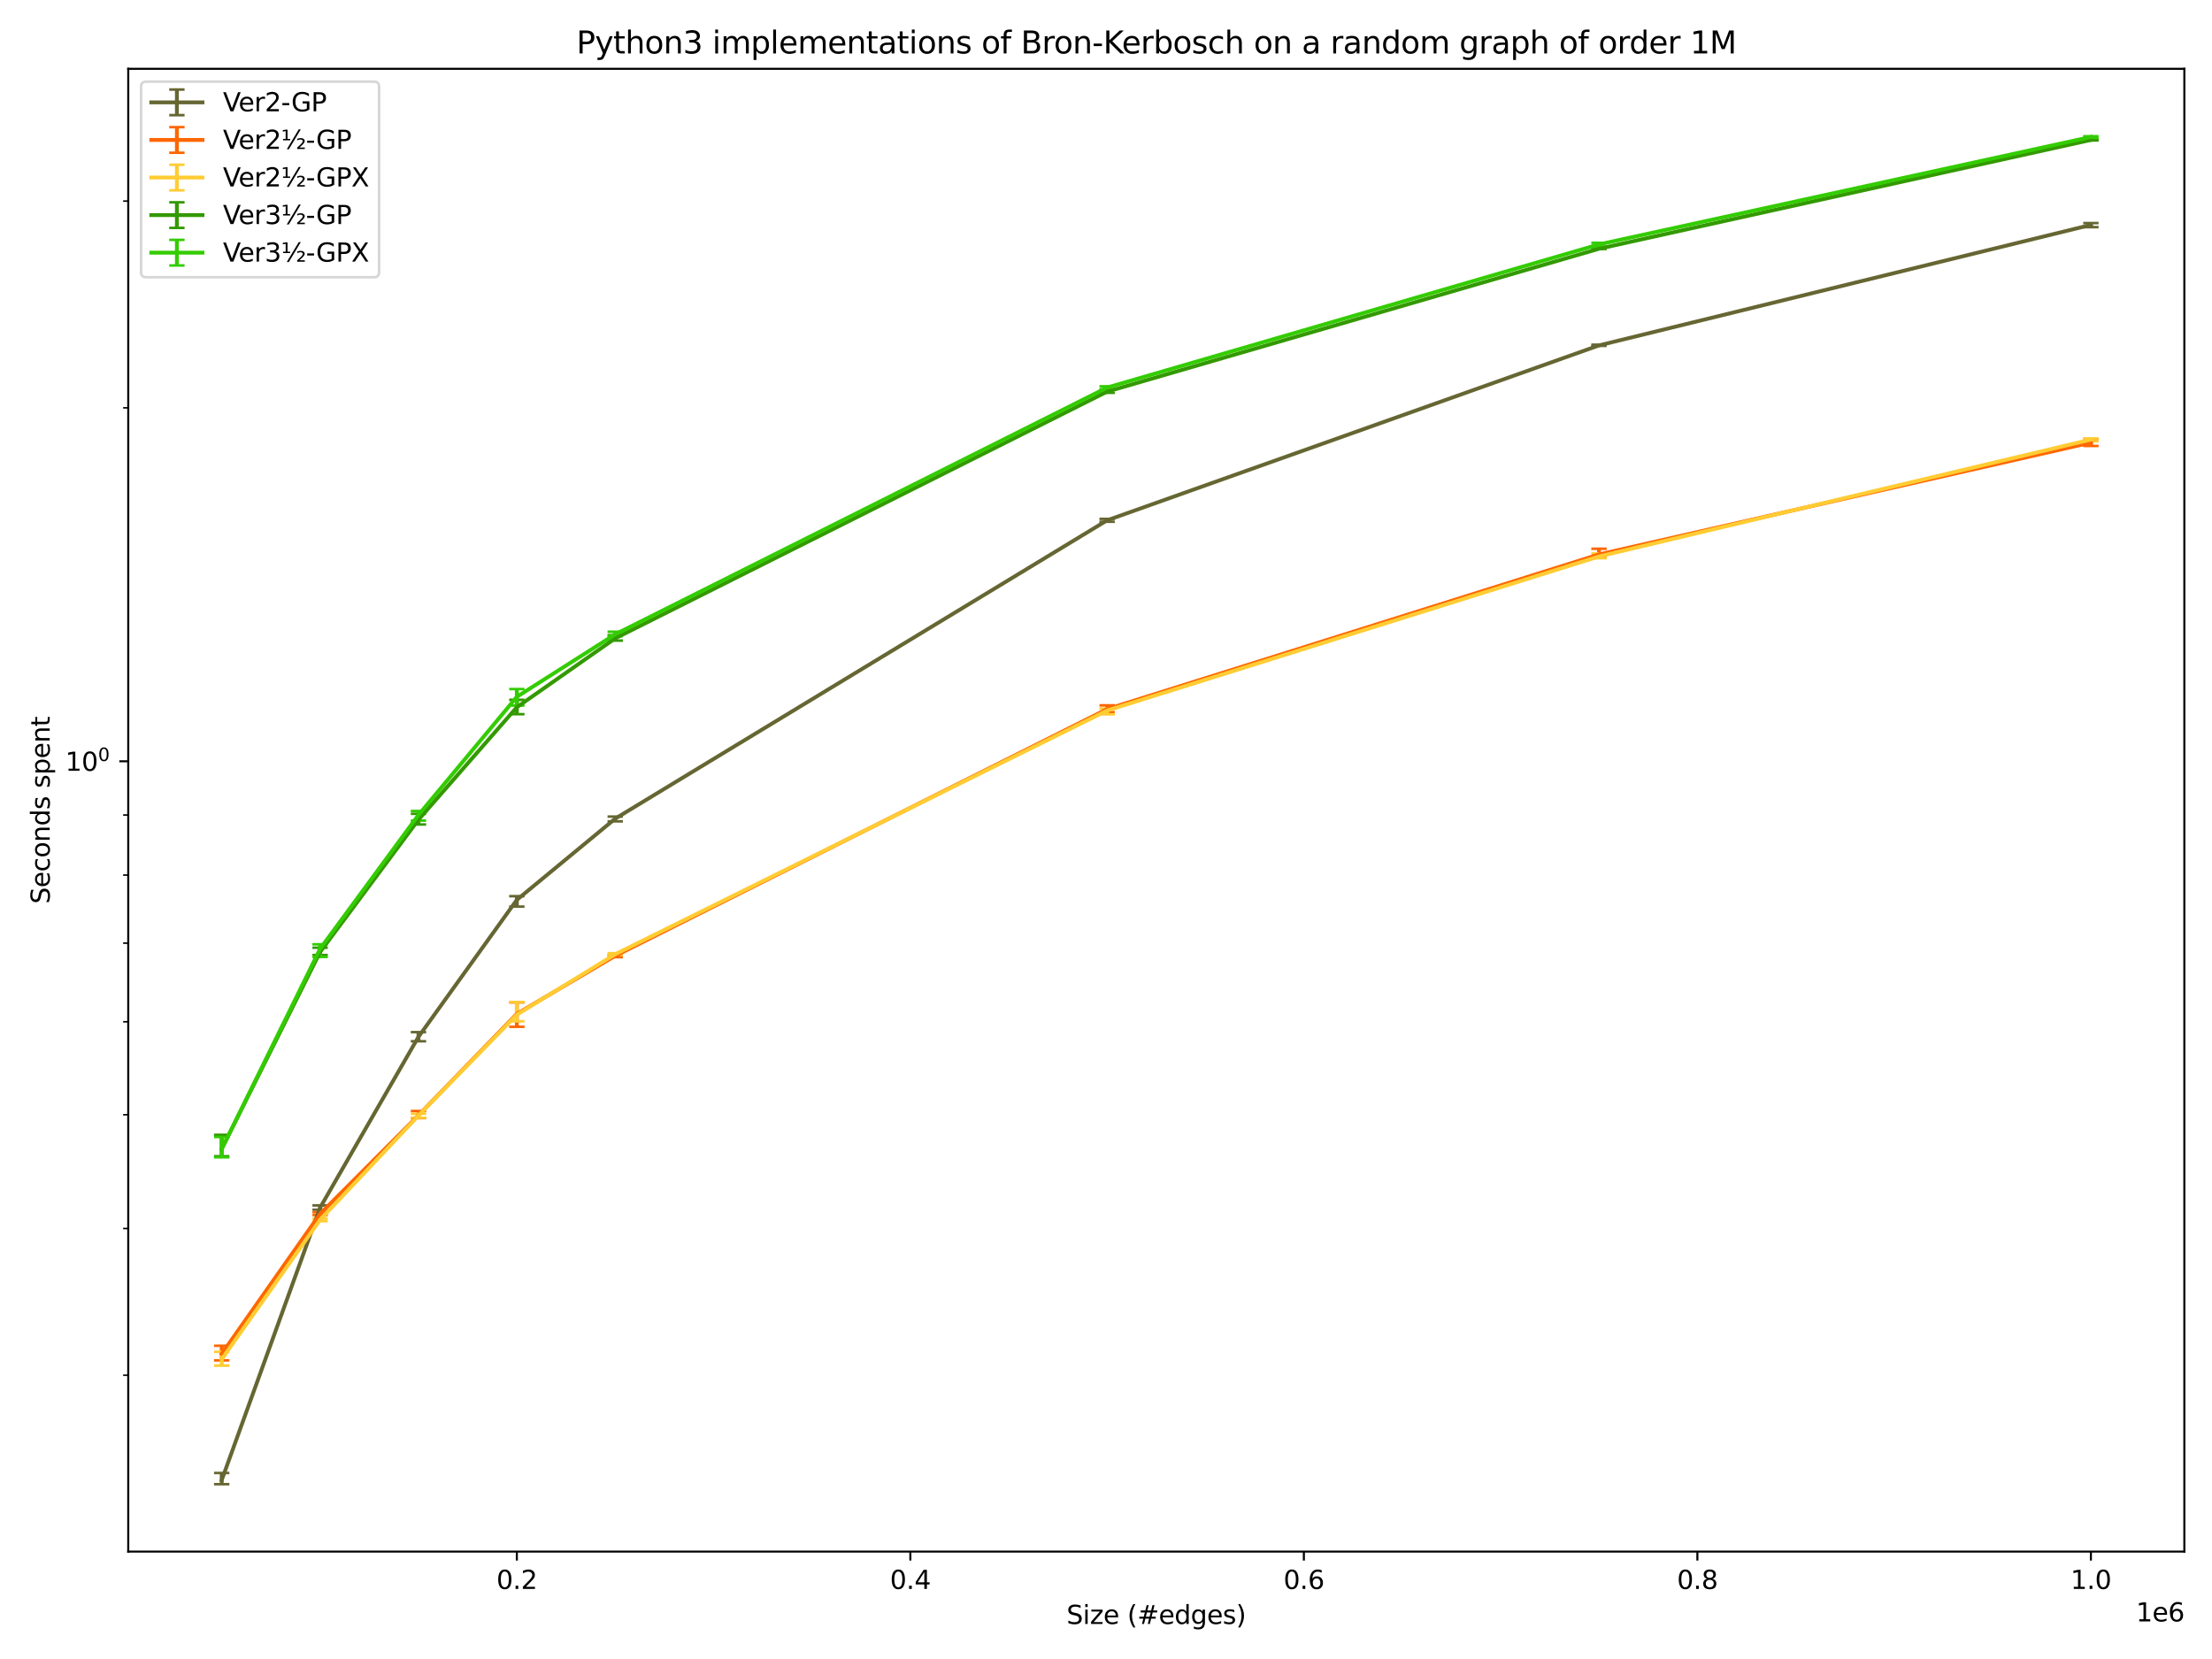 <?xml version="1.0" encoding="utf-8" standalone="no"?>
<!DOCTYPE svg PUBLIC "-//W3C//DTD SVG 1.1//EN"
  "http://www.w3.org/Graphics/SVG/1.1/DTD/svg11.dtd">
<svg xmlns:xlink="http://www.w3.org/1999/xlink" width="864pt" height="648pt" viewBox="0 0 864 648" xmlns="http://www.w3.org/2000/svg" version="1.1">
 <defs>
  <style type="text/css">*{stroke-linejoin: round; stroke-linecap: butt}</style>
 </defs>
 <g id="figure_1">
  <g id="patch_1">
   <path d="M 0 648 
L 864 648 
L 864 0 
L 0 0 
z
" style="fill: #ffffff"/>
  </g>
  <g id="axes_1">
   <g id="patch_2">
    <path d="M 50.093 606.04 
L 853.2 606.04 
L 853.2 26.88 
L 50.093 26.88 
z
" style="fill: #ffffff"/>
   </g>
   <g id="matplotlib.axis_1">
    <g id="xtick_1">
     <g id="line2d_1">
      <defs>
       <path id="mc74f61fcfc" d="M 0 0 
L 0 3.5 
" style="stroke: #000000; stroke-width: 0.8"/>
      </defs>
      <g>
       <use xlink:href="#mc74f61fcfc" x="201.876" y="606.04" style="stroke: #000000; stroke-width: 0.8"/>
      </g>
     </g>
     <g id="text_1">
      <!-- 0.2 -->
      <g transform="translate(193.925 620.638)scale(0.1 -0.1)">
       <defs>
        <path id="DejaVuSans-30" d="M 2034 4250 
Q 1547 4250 1301 3770 
Q 1056 3291 1056 2328 
Q 1056 1369 1301 889 
Q 1547 409 2034 409 
Q 2525 409 2770 889 
Q 3016 1369 3016 2328 
Q 3016 3291 2770 3770 
Q 2525 4250 2034 4250 
z
M 2034 4750 
Q 2819 4750 3233 4129 
Q 3647 3509 3647 2328 
Q 3647 1150 3233 529 
Q 2819 -91 2034 -91 
Q 1250 -91 836 529 
Q 422 1150 422 2328 
Q 422 3509 836 4129 
Q 1250 4750 2034 4750 
z
" transform="scale(0.016)"/>
        <path id="DejaVuSans-2e" d="M 684 794 
L 1344 794 
L 1344 0 
L 684 0 
L 684 794 
z
" transform="scale(0.016)"/>
        <path id="DejaVuSans-32" d="M 1228 531 
L 3431 531 
L 3431 0 
L 469 0 
L 469 531 
Q 828 903 1448 1529 
Q 2069 2156 2228 2338 
Q 2531 2678 2651 2914 
Q 2772 3150 2772 3378 
Q 2772 3750 2511 3984 
Q 2250 4219 1831 4219 
Q 1534 4219 1204 4116 
Q 875 4013 500 3803 
L 500 4441 
Q 881 4594 1212 4672 
Q 1544 4750 1819 4750 
Q 2544 4750 2975 4387 
Q 3406 4025 3406 3419 
Q 3406 3131 3298 2873 
Q 3191 2616 2906 2266 
Q 2828 2175 2409 1742 
Q 1991 1309 1228 531 
z
" transform="scale(0.016)"/>
       </defs>
       <use xlink:href="#DejaVuSans-30"/>
       <use xlink:href="#DejaVuSans-2e" x="63.623"/>
       <use xlink:href="#DejaVuSans-32" x="95.41"/>
      </g>
     </g>
    </g>
    <g id="xtick_2">
     <g id="line2d_2">
      <g>
       <use xlink:href="#mc74f61fcfc" x="355.581" y="606.04" style="stroke: #000000; stroke-width: 0.8"/>
      </g>
     </g>
     <g id="text_2">
      <!-- 0.4 -->
      <g transform="translate(347.629 620.638)scale(0.1 -0.1)">
       <defs>
        <path id="DejaVuSans-34" d="M 2419 4116 
L 825 1625 
L 2419 1625 
L 2419 4116 
z
M 2253 4666 
L 3047 4666 
L 3047 1625 
L 3713 1625 
L 3713 1100 
L 3047 1100 
L 3047 0 
L 2419 0 
L 2419 1100 
L 313 1100 
L 313 1709 
L 2253 4666 
z
" transform="scale(0.016)"/>
       </defs>
       <use xlink:href="#DejaVuSans-30"/>
       <use xlink:href="#DejaVuSans-2e" x="63.623"/>
       <use xlink:href="#DejaVuSans-34" x="95.41"/>
      </g>
     </g>
    </g>
    <g id="xtick_3">
     <g id="line2d_3">
      <g>
       <use xlink:href="#mc74f61fcfc" x="509.286" y="606.04" style="stroke: #000000; stroke-width: 0.8"/>
      </g>
     </g>
     <g id="text_3">
      <!-- 0.6 -->
      <g transform="translate(501.334 620.638)scale(0.1 -0.1)">
       <defs>
        <path id="DejaVuSans-36" d="M 2113 2584 
Q 1688 2584 1439 2293 
Q 1191 2003 1191 1497 
Q 1191 994 1439 701 
Q 1688 409 2113 409 
Q 2538 409 2786 701 
Q 3034 994 3034 1497 
Q 3034 2003 2786 2293 
Q 2538 2584 2113 2584 
z
M 3366 4563 
L 3366 3988 
Q 3128 4100 2886 4159 
Q 2644 4219 2406 4219 
Q 1781 4219 1451 3797 
Q 1122 3375 1075 2522 
Q 1259 2794 1537 2939 
Q 1816 3084 2150 3084 
Q 2853 3084 3261 2657 
Q 3669 2231 3669 1497 
Q 3669 778 3244 343 
Q 2819 -91 2113 -91 
Q 1303 -91 875 529 
Q 447 1150 447 2328 
Q 447 3434 972 4092 
Q 1497 4750 2381 4750 
Q 2619 4750 2861 4703 
Q 3103 4656 3366 4563 
z
" transform="scale(0.016)"/>
       </defs>
       <use xlink:href="#DejaVuSans-30"/>
       <use xlink:href="#DejaVuSans-2e" x="63.623"/>
       <use xlink:href="#DejaVuSans-36" x="95.41"/>
      </g>
     </g>
    </g>
    <g id="xtick_4">
     <g id="line2d_4">
      <g>
       <use xlink:href="#mc74f61fcfc" x="662.99" y="606.04" style="stroke: #000000; stroke-width: 0.8"/>
      </g>
     </g>
     <g id="text_4">
      <!-- 0.8 -->
      <g transform="translate(655.039 620.638)scale(0.1 -0.1)">
       <defs>
        <path id="DejaVuSans-38" d="M 2034 2216 
Q 1584 2216 1326 1975 
Q 1069 1734 1069 1313 
Q 1069 891 1326 650 
Q 1584 409 2034 409 
Q 2484 409 2743 651 
Q 3003 894 3003 1313 
Q 3003 1734 2745 1975 
Q 2488 2216 2034 2216 
z
M 1403 2484 
Q 997 2584 770 2862 
Q 544 3141 544 3541 
Q 544 4100 942 4425 
Q 1341 4750 2034 4750 
Q 2731 4750 3128 4425 
Q 3525 4100 3525 3541 
Q 3525 3141 3298 2862 
Q 3072 2584 2669 2484 
Q 3125 2378 3379 2068 
Q 3634 1759 3634 1313 
Q 3634 634 3220 271 
Q 2806 -91 2034 -91 
Q 1263 -91 848 271 
Q 434 634 434 1313 
Q 434 1759 690 2068 
Q 947 2378 1403 2484 
z
M 1172 3481 
Q 1172 3119 1398 2916 
Q 1625 2713 2034 2713 
Q 2441 2713 2670 2916 
Q 2900 3119 2900 3481 
Q 2900 3844 2670 4047 
Q 2441 4250 2034 4250 
Q 1625 4250 1398 4047 
Q 1172 3844 1172 3481 
z
" transform="scale(0.016)"/>
       </defs>
       <use xlink:href="#DejaVuSans-30"/>
       <use xlink:href="#DejaVuSans-2e" x="63.623"/>
       <use xlink:href="#DejaVuSans-38" x="95.41"/>
      </g>
     </g>
    </g>
    <g id="xtick_5">
     <g id="line2d_5">
      <g>
       <use xlink:href="#mc74f61fcfc" x="816.695" y="606.04" style="stroke: #000000; stroke-width: 0.8"/>
      </g>
     </g>
     <g id="text_5">
      <!-- 1.0 -->
      <g transform="translate(808.744 620.638)scale(0.1 -0.1)">
       <defs>
        <path id="DejaVuSans-31" d="M 794 531 
L 1825 531 
L 1825 4091 
L 703 3866 
L 703 4441 
L 1819 4666 
L 2450 4666 
L 2450 531 
L 3481 531 
L 3481 0 
L 794 0 
L 794 531 
z
" transform="scale(0.016)"/>
       </defs>
       <use xlink:href="#DejaVuSans-31"/>
       <use xlink:href="#DejaVuSans-2e" x="63.623"/>
       <use xlink:href="#DejaVuSans-30" x="95.41"/>
      </g>
     </g>
    </g>
    <g id="text_6">
     <!-- Size (#edges) -->
     <g transform="translate(416.596 634.317)scale(0.1 -0.1)">
      <defs>
       <path id="DejaVuSans-53" d="M 3425 4513 
L 3425 3897 
Q 3066 4069 2747 4153 
Q 2428 4238 2131 4238 
Q 1616 4238 1336 4038 
Q 1056 3838 1056 3469 
Q 1056 3159 1242 3001 
Q 1428 2844 1947 2747 
L 2328 2669 
Q 3034 2534 3370 2195 
Q 3706 1856 3706 1288 
Q 3706 609 3251 259 
Q 2797 -91 1919 -91 
Q 1588 -91 1214 -16 
Q 841 59 441 206 
L 441 856 
Q 825 641 1194 531 
Q 1563 422 1919 422 
Q 2459 422 2753 634 
Q 3047 847 3047 1241 
Q 3047 1584 2836 1778 
Q 2625 1972 2144 2069 
L 1759 2144 
Q 1053 2284 737 2584 
Q 422 2884 422 3419 
Q 422 4038 858 4394 
Q 1294 4750 2059 4750 
Q 2388 4750 2728 4690 
Q 3069 4631 3425 4513 
z
" transform="scale(0.016)"/>
       <path id="DejaVuSans-69" d="M 603 3500 
L 1178 3500 
L 1178 0 
L 603 0 
L 603 3500 
z
M 603 4863 
L 1178 4863 
L 1178 4134 
L 603 4134 
L 603 4863 
z
" transform="scale(0.016)"/>
       <path id="DejaVuSans-7a" d="M 353 3500 
L 3084 3500 
L 3084 2975 
L 922 459 
L 3084 459 
L 3084 0 
L 275 0 
L 275 525 
L 2438 3041 
L 353 3041 
L 353 3500 
z
" transform="scale(0.016)"/>
       <path id="DejaVuSans-65" d="M 3597 1894 
L 3597 1613 
L 953 1613 
Q 991 1019 1311 708 
Q 1631 397 2203 397 
Q 2534 397 2845 478 
Q 3156 559 3463 722 
L 3463 178 
Q 3153 47 2828 -22 
Q 2503 -91 2169 -91 
Q 1331 -91 842 396 
Q 353 884 353 1716 
Q 353 2575 817 3079 
Q 1281 3584 2069 3584 
Q 2775 3584 3186 3129 
Q 3597 2675 3597 1894 
z
M 3022 2063 
Q 3016 2534 2758 2815 
Q 2500 3097 2075 3097 
Q 1594 3097 1305 2825 
Q 1016 2553 972 2059 
L 3022 2063 
z
" transform="scale(0.016)"/>
       <path id="DejaVuSans-20" transform="scale(0.016)"/>
       <path id="DejaVuSans-28" d="M 1984 4856 
Q 1566 4138 1362 3434 
Q 1159 2731 1159 2009 
Q 1159 1288 1364 580 
Q 1569 -128 1984 -844 
L 1484 -844 
Q 1016 -109 783 600 
Q 550 1309 550 2009 
Q 550 2706 781 3412 
Q 1013 4119 1484 4856 
L 1984 4856 
z
" transform="scale(0.016)"/>
       <path id="DejaVuSans-23" d="M 3272 2816 
L 2363 2816 
L 2100 1772 
L 3016 1772 
L 3272 2816 
z
M 2803 4594 
L 2478 3297 
L 3391 3297 
L 3719 4594 
L 4219 4594 
L 3897 3297 
L 4872 3297 
L 4872 2816 
L 3775 2816 
L 3519 1772 
L 4513 1772 
L 4513 1294 
L 3397 1294 
L 3072 0 
L 2572 0 
L 2894 1294 
L 1978 1294 
L 1656 0 
L 1153 0 
L 1478 1294 
L 494 1294 
L 494 1772 
L 1594 1772 
L 1856 2816 
L 850 2816 
L 850 3297 
L 1978 3297 
L 2297 4594 
L 2803 4594 
z
" transform="scale(0.016)"/>
       <path id="DejaVuSans-64" d="M 2906 2969 
L 2906 4863 
L 3481 4863 
L 3481 0 
L 2906 0 
L 2906 525 
Q 2725 213 2448 61 
Q 2172 -91 1784 -91 
Q 1150 -91 751 415 
Q 353 922 353 1747 
Q 353 2572 751 3078 
Q 1150 3584 1784 3584 
Q 2172 3584 2448 3432 
Q 2725 3281 2906 2969 
z
M 947 1747 
Q 947 1113 1208 752 
Q 1469 391 1925 391 
Q 2381 391 2643 752 
Q 2906 1113 2906 1747 
Q 2906 2381 2643 2742 
Q 2381 3103 1925 3103 
Q 1469 3103 1208 2742 
Q 947 2381 947 1747 
z
" transform="scale(0.016)"/>
       <path id="DejaVuSans-67" d="M 2906 1791 
Q 2906 2416 2648 2759 
Q 2391 3103 1925 3103 
Q 1463 3103 1205 2759 
Q 947 2416 947 1791 
Q 947 1169 1205 825 
Q 1463 481 1925 481 
Q 2391 481 2648 825 
Q 2906 1169 2906 1791 
z
M 3481 434 
Q 3481 -459 3084 -895 
Q 2688 -1331 1869 -1331 
Q 1566 -1331 1297 -1286 
Q 1028 -1241 775 -1147 
L 775 -588 
Q 1028 -725 1275 -790 
Q 1522 -856 1778 -856 
Q 2344 -856 2625 -561 
Q 2906 -266 2906 331 
L 2906 616 
Q 2728 306 2450 153 
Q 2172 0 1784 0 
Q 1141 0 747 490 
Q 353 981 353 1791 
Q 353 2603 747 3093 
Q 1141 3584 1784 3584 
Q 2172 3584 2450 3431 
Q 2728 3278 2906 2969 
L 2906 3500 
L 3481 3500 
L 3481 434 
z
" transform="scale(0.016)"/>
       <path id="DejaVuSans-73" d="M 2834 3397 
L 2834 2853 
Q 2591 2978 2328 3040 
Q 2066 3103 1784 3103 
Q 1356 3103 1142 2972 
Q 928 2841 928 2578 
Q 928 2378 1081 2264 
Q 1234 2150 1697 2047 
L 1894 2003 
Q 2506 1872 2764 1633 
Q 3022 1394 3022 966 
Q 3022 478 2636 193 
Q 2250 -91 1575 -91 
Q 1294 -91 989 -36 
Q 684 19 347 128 
L 347 722 
Q 666 556 975 473 
Q 1284 391 1588 391 
Q 1994 391 2212 530 
Q 2431 669 2431 922 
Q 2431 1156 2273 1281 
Q 2116 1406 1581 1522 
L 1381 1569 
Q 847 1681 609 1914 
Q 372 2147 372 2553 
Q 372 3047 722 3315 
Q 1072 3584 1716 3584 
Q 2034 3584 2315 3537 
Q 2597 3491 2834 3397 
z
" transform="scale(0.016)"/>
       <path id="DejaVuSans-29" d="M 513 4856 
L 1013 4856 
Q 1481 4119 1714 3412 
Q 1947 2706 1947 2009 
Q 1947 1309 1714 600 
Q 1481 -109 1013 -844 
L 513 -844 
Q 928 -128 1133 580 
Q 1338 1288 1338 2009 
Q 1338 2731 1133 3434 
Q 928 4138 513 4856 
z
" transform="scale(0.016)"/>
      </defs>
      <use xlink:href="#DejaVuSans-53"/>
      <use xlink:href="#DejaVuSans-69" x="63.477"/>
      <use xlink:href="#DejaVuSans-7a" x="91.26"/>
      <use xlink:href="#DejaVuSans-65" x="143.75"/>
      <use xlink:href="#DejaVuSans-20" x="205.273"/>
      <use xlink:href="#DejaVuSans-28" x="237.061"/>
      <use xlink:href="#DejaVuSans-23" x="276.074"/>
      <use xlink:href="#DejaVuSans-65" x="359.863"/>
      <use xlink:href="#DejaVuSans-64" x="421.387"/>
      <use xlink:href="#DejaVuSans-67" x="484.863"/>
      <use xlink:href="#DejaVuSans-65" x="548.34"/>
      <use xlink:href="#DejaVuSans-73" x="609.863"/>
      <use xlink:href="#DejaVuSans-29" x="661.963"/>
     </g>
    </g>
    <g id="text_7">
     <!-- 1e6 -->
     <g transform="translate(834.322 633.317)scale(0.1 -0.1)">
      <use xlink:href="#DejaVuSans-31"/>
      <use xlink:href="#DejaVuSans-65" x="63.623"/>
      <use xlink:href="#DejaVuSans-36" x="125.146"/>
     </g>
    </g>
   </g>
   <g id="matplotlib.axis_2">
    <g id="ytick_1">
     <g id="line2d_6">
      <defs>
       <path id="m7eb1c47a8f" d="M 0 0 
L -3.5 0 
" style="stroke: #000000; stroke-width: 0.8"/>
      </defs>
      <g>
       <use xlink:href="#m7eb1c47a8f" x="50.093" y="297.352" style="stroke: #000000; stroke-width: 0.8"/>
      </g>
     </g>
     <g id="text_8">
      <!-- $\mathdefault{10^{0}}$ -->
      <g transform="translate(25.493 301.151)scale(0.1 -0.1)">
       <use xlink:href="#DejaVuSans-31" transform="translate(0 0.766)"/>
       <use xlink:href="#DejaVuSans-30" transform="translate(63.623 0.766)"/>
       <use xlink:href="#DejaVuSans-30" transform="translate(128.203 39.047)scale(0.7)"/>
      </g>
     </g>
    </g>
    <g id="ytick_2">
     <g id="line2d_7">
      <defs>
       <path id="m4ace82f8a3" d="M 0 0 
L -2 0 
" style="stroke: #000000; stroke-width: 0.6"/>
      </defs>
      <g>
       <use xlink:href="#m4ace82f8a3" x="50.093" y="537.151" style="stroke: #000000; stroke-width: 0.6"/>
      </g>
     </g>
    </g>
    <g id="ytick_3">
     <g id="line2d_8">
      <g>
       <use xlink:href="#m4ace82f8a3" x="50.093" y="479.852" style="stroke: #000000; stroke-width: 0.6"/>
      </g>
     </g>
    </g>
    <g id="ytick_4">
     <g id="line2d_9">
      <g>
       <use xlink:href="#m4ace82f8a3" x="50.093" y="435.408" style="stroke: #000000; stroke-width: 0.6"/>
      </g>
     </g>
    </g>
    <g id="ytick_5">
     <g id="line2d_10">
      <g>
       <use xlink:href="#m4ace82f8a3" x="50.093" y="399.095" style="stroke: #000000; stroke-width: 0.6"/>
      </g>
     </g>
    </g>
    <g id="ytick_6">
     <g id="line2d_11">
      <g>
       <use xlink:href="#m4ace82f8a3" x="50.093" y="368.392" style="stroke: #000000; stroke-width: 0.6"/>
      </g>
     </g>
    </g>
    <g id="ytick_7">
     <g id="line2d_12">
      <g>
       <use xlink:href="#m4ace82f8a3" x="50.093" y="341.796" style="stroke: #000000; stroke-width: 0.6"/>
      </g>
     </g>
    </g>
    <g id="ytick_8">
     <g id="line2d_13">
      <g>
       <use xlink:href="#m4ace82f8a3" x="50.093" y="318.337" style="stroke: #000000; stroke-width: 0.6"/>
      </g>
     </g>
    </g>
    <g id="ytick_9">
     <g id="line2d_14">
      <g>
       <use xlink:href="#m4ace82f8a3" x="50.093" y="159.295" style="stroke: #000000; stroke-width: 0.6"/>
      </g>
     </g>
    </g>
    <g id="ytick_10">
     <g id="line2d_15">
      <g>
       <use xlink:href="#m4ace82f8a3" x="50.093" y="78.538" style="stroke: #000000; stroke-width: 0.6"/>
      </g>
     </g>
    </g>
    <g id="text_9">
     <!-- Seconds spent -->
     <g transform="translate(19.413 353.04)rotate(-90)scale(0.1 -0.1)">
      <defs>
       <path id="DejaVuSans-63" d="M 3122 3366 
L 3122 2828 
Q 2878 2963 2633 3030 
Q 2388 3097 2138 3097 
Q 1578 3097 1268 2742 
Q 959 2388 959 1747 
Q 959 1106 1268 751 
Q 1578 397 2138 397 
Q 2388 397 2633 464 
Q 2878 531 3122 666 
L 3122 134 
Q 2881 22 2623 -34 
Q 2366 -91 2075 -91 
Q 1284 -91 818 406 
Q 353 903 353 1747 
Q 353 2603 823 3093 
Q 1294 3584 2113 3584 
Q 2378 3584 2631 3529 
Q 2884 3475 3122 3366 
z
" transform="scale(0.016)"/>
       <path id="DejaVuSans-6f" d="M 1959 3097 
Q 1497 3097 1228 2736 
Q 959 2375 959 1747 
Q 959 1119 1226 758 
Q 1494 397 1959 397 
Q 2419 397 2687 759 
Q 2956 1122 2956 1747 
Q 2956 2369 2687 2733 
Q 2419 3097 1959 3097 
z
M 1959 3584 
Q 2709 3584 3137 3096 
Q 3566 2609 3566 1747 
Q 3566 888 3137 398 
Q 2709 -91 1959 -91 
Q 1206 -91 779 398 
Q 353 888 353 1747 
Q 353 2609 779 3096 
Q 1206 3584 1959 3584 
z
" transform="scale(0.016)"/>
       <path id="DejaVuSans-6e" d="M 3513 2113 
L 3513 0 
L 2938 0 
L 2938 2094 
Q 2938 2591 2744 2837 
Q 2550 3084 2163 3084 
Q 1697 3084 1428 2787 
Q 1159 2491 1159 1978 
L 1159 0 
L 581 0 
L 581 3500 
L 1159 3500 
L 1159 2956 
Q 1366 3272 1645 3428 
Q 1925 3584 2291 3584 
Q 2894 3584 3203 3211 
Q 3513 2838 3513 2113 
z
" transform="scale(0.016)"/>
       <path id="DejaVuSans-70" d="M 1159 525 
L 1159 -1331 
L 581 -1331 
L 581 3500 
L 1159 3500 
L 1159 2969 
Q 1341 3281 1617 3432 
Q 1894 3584 2278 3584 
Q 2916 3584 3314 3078 
Q 3713 2572 3713 1747 
Q 3713 922 3314 415 
Q 2916 -91 2278 -91 
Q 1894 -91 1617 61 
Q 1341 213 1159 525 
z
M 3116 1747 
Q 3116 2381 2855 2742 
Q 2594 3103 2138 3103 
Q 1681 3103 1420 2742 
Q 1159 2381 1159 1747 
Q 1159 1113 1420 752 
Q 1681 391 2138 391 
Q 2594 391 2855 752 
Q 3116 1113 3116 1747 
z
" transform="scale(0.016)"/>
       <path id="DejaVuSans-74" d="M 1172 4494 
L 1172 3500 
L 2356 3500 
L 2356 3053 
L 1172 3053 
L 1172 1153 
Q 1172 725 1289 603 
Q 1406 481 1766 481 
L 2356 481 
L 2356 0 
L 1766 0 
Q 1100 0 847 248 
Q 594 497 594 1153 
L 594 3053 
L 172 3053 
L 172 3500 
L 594 3500 
L 594 4494 
L 1172 4494 
z
" transform="scale(0.016)"/>
      </defs>
      <use xlink:href="#DejaVuSans-53"/>
      <use xlink:href="#DejaVuSans-65" x="63.477"/>
      <use xlink:href="#DejaVuSans-63" x="125"/>
      <use xlink:href="#DejaVuSans-6f" x="179.98"/>
      <use xlink:href="#DejaVuSans-6e" x="241.162"/>
      <use xlink:href="#DejaVuSans-64" x="304.541"/>
      <use xlink:href="#DejaVuSans-73" x="368.018"/>
      <use xlink:href="#DejaVuSans-20" x="420.117"/>
      <use xlink:href="#DejaVuSans-73" x="451.904"/>
      <use xlink:href="#DejaVuSans-70" x="504.004"/>
      <use xlink:href="#DejaVuSans-65" x="567.48"/>
      <use xlink:href="#DejaVuSans-6e" x="629.004"/>
      <use xlink:href="#DejaVuSans-74" x="692.383"/>
     </g>
    </g>
   </g>
   <g id="LineCollection_1">
    <path d="M 86.598 579.715 
L 86.598 575.337 
" clip-path="url(#p07553cf7cc)" style="fill: none; stroke: #666633; stroke-width: 1.5"/>
    <path d="M 125.024 472.513 
L 125.024 470.82 
" clip-path="url(#p07553cf7cc)" style="fill: none; stroke: #666633; stroke-width: 1.5"/>
    <path d="M 163.45 406.715 
L 163.45 403.142 
" clip-path="url(#p07553cf7cc)" style="fill: none; stroke: #666633; stroke-width: 1.5"/>
    <path d="M 201.876 354.12 
L 201.876 350.05 
" clip-path="url(#p07553cf7cc)" style="fill: none; stroke: #666633; stroke-width: 1.5"/>
    <path d="M 240.302 320.816 
L 240.302 318.96 
" clip-path="url(#p07553cf7cc)" style="fill: none; stroke: #666633; stroke-width: 1.5"/>
    <path d="M 432.433 203.797 
L 432.433 202.675 
" clip-path="url(#p07553cf7cc)" style="fill: none; stroke: #666633; stroke-width: 1.5"/>
    <path d="M 624.564 135.091 
L 624.564 134.642 
" clip-path="url(#p07553cf7cc)" style="fill: none; stroke: #666633; stroke-width: 1.5"/>
    <path d="M 816.695 88.727 
L 816.695 87.133 
" clip-path="url(#p07553cf7cc)" style="fill: none; stroke: #666633; stroke-width: 1.5"/>
   </g>
   <g id="line2d_16">
    <defs>
     <path id="ma5588cdb3d" d="M 3 0 
L -3 -0 
" style="stroke: #666633"/>
    </defs>
    <g clip-path="url(#p07553cf7cc)">
     <use xlink:href="#ma5588cdb3d" x="86.598" y="579.715" style="fill: #666633; stroke: #666633"/>
     <use xlink:href="#ma5588cdb3d" x="125.024" y="472.513" style="fill: #666633; stroke: #666633"/>
     <use xlink:href="#ma5588cdb3d" x="163.45" y="406.715" style="fill: #666633; stroke: #666633"/>
     <use xlink:href="#ma5588cdb3d" x="201.876" y="354.12" style="fill: #666633; stroke: #666633"/>
     <use xlink:href="#ma5588cdb3d" x="240.302" y="320.816" style="fill: #666633; stroke: #666633"/>
     <use xlink:href="#ma5588cdb3d" x="432.433" y="203.797" style="fill: #666633; stroke: #666633"/>
     <use xlink:href="#ma5588cdb3d" x="624.564" y="135.091" style="fill: #666633; stroke: #666633"/>
     <use xlink:href="#ma5588cdb3d" x="816.695" y="88.727" style="fill: #666633; stroke: #666633"/>
    </g>
   </g>
   <g id="line2d_17">
    <g clip-path="url(#p07553cf7cc)">
     <use xlink:href="#ma5588cdb3d" x="86.598" y="575.337" style="fill: #666633; stroke: #666633"/>
     <use xlink:href="#ma5588cdb3d" x="125.024" y="470.82" style="fill: #666633; stroke: #666633"/>
     <use xlink:href="#ma5588cdb3d" x="163.45" y="403.142" style="fill: #666633; stroke: #666633"/>
     <use xlink:href="#ma5588cdb3d" x="201.876" y="350.05" style="fill: #666633; stroke: #666633"/>
     <use xlink:href="#ma5588cdb3d" x="240.302" y="318.96" style="fill: #666633; stroke: #666633"/>
     <use xlink:href="#ma5588cdb3d" x="432.433" y="202.675" style="fill: #666633; stroke: #666633"/>
     <use xlink:href="#ma5588cdb3d" x="624.564" y="134.642" style="fill: #666633; stroke: #666633"/>
     <use xlink:href="#ma5588cdb3d" x="816.695" y="87.133" style="fill: #666633; stroke: #666633"/>
    </g>
   </g>
   <g id="LineCollection_2">
    <path d="M 86.598 531.363 
L 86.598 525.644 
" clip-path="url(#p07553cf7cc)" style="fill: none; stroke: #ff6600; stroke-width: 1.5"/>
    <path d="M 125.024 474.583 
L 125.024 473.475 
" clip-path="url(#p07553cf7cc)" style="fill: none; stroke: #ff6600; stroke-width: 1.5"/>
    <path d="M 163.45 436.731 
L 163.45 433.96 
" clip-path="url(#p07553cf7cc)" style="fill: none; stroke: #ff6600; stroke-width: 1.5"/>
    <path d="M 201.876 401.072 
L 201.876 391.557 
" clip-path="url(#p07553cf7cc)" style="fill: none; stroke: #ff6600; stroke-width: 1.5"/>
    <path d="M 240.302 373.86 
L 240.302 373.007 
" clip-path="url(#p07553cf7cc)" style="fill: none; stroke: #ff6600; stroke-width: 1.5"/>
    <path d="M 432.433 278.177 
L 432.433 275.513 
" clip-path="url(#p07553cf7cc)" style="fill: none; stroke: #ff6600; stroke-width: 1.5"/>
    <path d="M 624.564 217.897 
L 624.564 214.34 
" clip-path="url(#p07553cf7cc)" style="fill: none; stroke: #ff6600; stroke-width: 1.5"/>
    <path d="M 816.695 174.199 
L 816.695 171.547 
" clip-path="url(#p07553cf7cc)" style="fill: none; stroke: #ff6600; stroke-width: 1.5"/>
   </g>
   <g id="line2d_18">
    <defs>
     <path id="m643b099e1e" d="M 3 0 
L -3 -0 
" style="stroke: #ff6600"/>
    </defs>
    <g clip-path="url(#p07553cf7cc)">
     <use xlink:href="#m643b099e1e" x="86.598" y="531.363" style="fill: #ff6600; stroke: #ff6600"/>
     <use xlink:href="#m643b099e1e" x="125.024" y="474.583" style="fill: #ff6600; stroke: #ff6600"/>
     <use xlink:href="#m643b099e1e" x="163.45" y="436.731" style="fill: #ff6600; stroke: #ff6600"/>
     <use xlink:href="#m643b099e1e" x="201.876" y="401.072" style="fill: #ff6600; stroke: #ff6600"/>
     <use xlink:href="#m643b099e1e" x="240.302" y="373.86" style="fill: #ff6600; stroke: #ff6600"/>
     <use xlink:href="#m643b099e1e" x="432.433" y="278.177" style="fill: #ff6600; stroke: #ff6600"/>
     <use xlink:href="#m643b099e1e" x="624.564" y="217.897" style="fill: #ff6600; stroke: #ff6600"/>
     <use xlink:href="#m643b099e1e" x="816.695" y="174.199" style="fill: #ff6600; stroke: #ff6600"/>
    </g>
   </g>
   <g id="line2d_19">
    <g clip-path="url(#p07553cf7cc)">
     <use xlink:href="#m643b099e1e" x="86.598" y="525.644" style="fill: #ff6600; stroke: #ff6600"/>
     <use xlink:href="#m643b099e1e" x="125.024" y="473.475" style="fill: #ff6600; stroke: #ff6600"/>
     <use xlink:href="#m643b099e1e" x="163.45" y="433.96" style="fill: #ff6600; stroke: #ff6600"/>
     <use xlink:href="#m643b099e1e" x="201.876" y="391.557" style="fill: #ff6600; stroke: #ff6600"/>
     <use xlink:href="#m643b099e1e" x="240.302" y="373.007" style="fill: #ff6600; stroke: #ff6600"/>
     <use xlink:href="#m643b099e1e" x="432.433" y="275.513" style="fill: #ff6600; stroke: #ff6600"/>
     <use xlink:href="#m643b099e1e" x="624.564" y="214.34" style="fill: #ff6600; stroke: #ff6600"/>
     <use xlink:href="#m643b099e1e" x="816.695" y="171.547" style="fill: #ff6600; stroke: #ff6600"/>
    </g>
   </g>
   <g id="LineCollection_3">
    <path d="M 86.598 533.41 
L 86.598 528.027 
" clip-path="url(#p07553cf7cc)" style="fill: none; stroke: #ffcc33; stroke-width: 1.5"/>
    <path d="M 125.024 476.983 
L 125.024 475.973 
" clip-path="url(#p07553cf7cc)" style="fill: none; stroke: #ffcc33; stroke-width: 1.5"/>
    <path d="M 163.45 436.61 
L 163.45 435.031 
" clip-path="url(#p07553cf7cc)" style="fill: none; stroke: #ffcc33; stroke-width: 1.5"/>
    <path d="M 201.876 398.917 
L 201.876 391.391 
" clip-path="url(#p07553cf7cc)" style="fill: none; stroke: #ffcc33; stroke-width: 1.5"/>
    <path d="M 240.302 372.969 
L 240.302 372.318 
" clip-path="url(#p07553cf7cc)" style="fill: none; stroke: #ffcc33; stroke-width: 1.5"/>
    <path d="M 432.433 279 
L 432.433 276.717 
" clip-path="url(#p07553cf7cc)" style="fill: none; stroke: #ffcc33; stroke-width: 1.5"/>
    <path d="M 624.564 218.043 
L 624.564 216.195 
" clip-path="url(#p07553cf7cc)" style="fill: none; stroke: #ffcc33; stroke-width: 1.5"/>
    <path d="M 816.695 172.35 
L 816.695 171.24 
" clip-path="url(#p07553cf7cc)" style="fill: none; stroke: #ffcc33; stroke-width: 1.5"/>
   </g>
   <g id="line2d_20">
    <defs>
     <path id="m463fb4c707" d="M 3 0 
L -3 -0 
" style="stroke: #ffcc33"/>
    </defs>
    <g clip-path="url(#p07553cf7cc)">
     <use xlink:href="#m463fb4c707" x="86.598" y="533.41" style="fill: #ffcc33; stroke: #ffcc33"/>
     <use xlink:href="#m463fb4c707" x="125.024" y="476.983" style="fill: #ffcc33; stroke: #ffcc33"/>
     <use xlink:href="#m463fb4c707" x="163.45" y="436.61" style="fill: #ffcc33; stroke: #ffcc33"/>
     <use xlink:href="#m463fb4c707" x="201.876" y="398.917" style="fill: #ffcc33; stroke: #ffcc33"/>
     <use xlink:href="#m463fb4c707" x="240.302" y="372.969" style="fill: #ffcc33; stroke: #ffcc33"/>
     <use xlink:href="#m463fb4c707" x="432.433" y="279" style="fill: #ffcc33; stroke: #ffcc33"/>
     <use xlink:href="#m463fb4c707" x="624.564" y="218.043" style="fill: #ffcc33; stroke: #ffcc33"/>
     <use xlink:href="#m463fb4c707" x="816.695" y="172.35" style="fill: #ffcc33; stroke: #ffcc33"/>
    </g>
   </g>
   <g id="line2d_21">
    <g clip-path="url(#p07553cf7cc)">
     <use xlink:href="#m463fb4c707" x="86.598" y="528.027" style="fill: #ffcc33; stroke: #ffcc33"/>
     <use xlink:href="#m463fb4c707" x="125.024" y="475.973" style="fill: #ffcc33; stroke: #ffcc33"/>
     <use xlink:href="#m463fb4c707" x="163.45" y="435.031" style="fill: #ffcc33; stroke: #ffcc33"/>
     <use xlink:href="#m463fb4c707" x="201.876" y="391.391" style="fill: #ffcc33; stroke: #ffcc33"/>
     <use xlink:href="#m463fb4c707" x="240.302" y="372.318" style="fill: #ffcc33; stroke: #ffcc33"/>
     <use xlink:href="#m463fb4c707" x="432.433" y="276.717" style="fill: #ffcc33; stroke: #ffcc33"/>
     <use xlink:href="#m463fb4c707" x="624.564" y="216.195" style="fill: #ffcc33; stroke: #ffcc33"/>
     <use xlink:href="#m463fb4c707" x="816.695" y="171.24" style="fill: #ffcc33; stroke: #ffcc33"/>
    </g>
   </g>
   <g id="LineCollection_4">
    <path d="M 86.598 451.627 
L 86.598 443.254 
" clip-path="url(#p07553cf7cc)" style="fill: none; stroke: #339900; stroke-width: 1.5"/>
    <path d="M 125.024 373.022 
L 125.024 370.178 
" clip-path="url(#p07553cf7cc)" style="fill: none; stroke: #339900; stroke-width: 1.5"/>
    <path d="M 163.45 322.044 
L 163.45 317.869 
" clip-path="url(#p07553cf7cc)" style="fill: none; stroke: #339900; stroke-width: 1.5"/>
    <path d="M 201.876 278.954 
L 201.876 273.345 
" clip-path="url(#p07553cf7cc)" style="fill: none; stroke: #339900; stroke-width: 1.5"/>
    <path d="M 240.302 250.218 
L 240.302 248.116 
" clip-path="url(#p07553cf7cc)" style="fill: none; stroke: #339900; stroke-width: 1.5"/>
    <path d="M 432.433 153.44 
L 432.433 152.285 
" clip-path="url(#p07553cf7cc)" style="fill: none; stroke: #339900; stroke-width: 1.5"/>
    <path d="M 624.564 97.221 
L 624.564 97.091 
" clip-path="url(#p07553cf7cc)" style="fill: none; stroke: #339900; stroke-width: 1.5"/>
    <path d="M 816.695 54.857 
L 816.695 54.543 
" clip-path="url(#p07553cf7cc)" style="fill: none; stroke: #339900; stroke-width: 1.5"/>
   </g>
   <g id="line2d_22">
    <defs>
     <path id="m7dbad405e1" d="M 3 0 
L -3 -0 
" style="stroke: #339900"/>
    </defs>
    <g clip-path="url(#p07553cf7cc)">
     <use xlink:href="#m7dbad405e1" x="86.598" y="451.627" style="fill: #339900; stroke: #339900"/>
     <use xlink:href="#m7dbad405e1" x="125.024" y="373.022" style="fill: #339900; stroke: #339900"/>
     <use xlink:href="#m7dbad405e1" x="163.45" y="322.044" style="fill: #339900; stroke: #339900"/>
     <use xlink:href="#m7dbad405e1" x="201.876" y="278.954" style="fill: #339900; stroke: #339900"/>
     <use xlink:href="#m7dbad405e1" x="240.302" y="250.218" style="fill: #339900; stroke: #339900"/>
     <use xlink:href="#m7dbad405e1" x="432.433" y="153.44" style="fill: #339900; stroke: #339900"/>
     <use xlink:href="#m7dbad405e1" x="624.564" y="97.221" style="fill: #339900; stroke: #339900"/>
     <use xlink:href="#m7dbad405e1" x="816.695" y="54.857" style="fill: #339900; stroke: #339900"/>
    </g>
   </g>
   <g id="line2d_23">
    <g clip-path="url(#p07553cf7cc)">
     <use xlink:href="#m7dbad405e1" x="86.598" y="443.254" style="fill: #339900; stroke: #339900"/>
     <use xlink:href="#m7dbad405e1" x="125.024" y="370.178" style="fill: #339900; stroke: #339900"/>
     <use xlink:href="#m7dbad405e1" x="163.45" y="317.869" style="fill: #339900; stroke: #339900"/>
     <use xlink:href="#m7dbad405e1" x="201.876" y="273.345" style="fill: #339900; stroke: #339900"/>
     <use xlink:href="#m7dbad405e1" x="240.302" y="248.116" style="fill: #339900; stroke: #339900"/>
     <use xlink:href="#m7dbad405e1" x="432.433" y="152.285" style="fill: #339900; stroke: #339900"/>
     <use xlink:href="#m7dbad405e1" x="624.564" y="97.091" style="fill: #339900; stroke: #339900"/>
     <use xlink:href="#m7dbad405e1" x="816.695" y="54.543" style="fill: #339900; stroke: #339900"/>
    </g>
   </g>
   <g id="LineCollection_5">
    <path d="M 86.598 452.043 
L 86.598 444.104 
" clip-path="url(#p07553cf7cc)" style="fill: none; stroke: #33cc00; stroke-width: 1.5"/>
    <path d="M 125.024 373.791 
L 125.024 368.842 
" clip-path="url(#p07553cf7cc)" style="fill: none; stroke: #33cc00; stroke-width: 1.5"/>
    <path d="M 163.45 320.516 
L 163.45 316.768 
" clip-path="url(#p07553cf7cc)" style="fill: none; stroke: #33cc00; stroke-width: 1.5"/>
    <path d="M 201.876 275.584 
L 201.876 269.144 
" clip-path="url(#p07553cf7cc)" style="fill: none; stroke: #33cc00; stroke-width: 1.5"/>
    <path d="M 240.302 248.468 
L 240.302 246.754 
" clip-path="url(#p07553cf7cc)" style="fill: none; stroke: #33cc00; stroke-width: 1.5"/>
    <path d="M 432.433 152.047 
L 432.433 150.88 
" clip-path="url(#p07553cf7cc)" style="fill: none; stroke: #33cc00; stroke-width: 1.5"/>
    <path d="M 624.564 96.324 
L 624.564 94.842 
" clip-path="url(#p07553cf7cc)" style="fill: none; stroke: #33cc00; stroke-width: 1.5"/>
    <path d="M 816.695 53.83 
L 816.695 53.205 
" clip-path="url(#p07553cf7cc)" style="fill: none; stroke: #33cc00; stroke-width: 1.5"/>
   </g>
   <g id="line2d_24">
    <defs>
     <path id="m4be2de3d29" d="M 3 0 
L -3 -0 
" style="stroke: #33cc00"/>
    </defs>
    <g clip-path="url(#p07553cf7cc)">
     <use xlink:href="#m4be2de3d29" x="86.598" y="452.043" style="fill: #33cc00; stroke: #33cc00"/>
     <use xlink:href="#m4be2de3d29" x="125.024" y="373.791" style="fill: #33cc00; stroke: #33cc00"/>
     <use xlink:href="#m4be2de3d29" x="163.45" y="320.516" style="fill: #33cc00; stroke: #33cc00"/>
     <use xlink:href="#m4be2de3d29" x="201.876" y="275.584" style="fill: #33cc00; stroke: #33cc00"/>
     <use xlink:href="#m4be2de3d29" x="240.302" y="248.468" style="fill: #33cc00; stroke: #33cc00"/>
     <use xlink:href="#m4be2de3d29" x="432.433" y="152.047" style="fill: #33cc00; stroke: #33cc00"/>
     <use xlink:href="#m4be2de3d29" x="624.564" y="96.324" style="fill: #33cc00; stroke: #33cc00"/>
     <use xlink:href="#m4be2de3d29" x="816.695" y="53.83" style="fill: #33cc00; stroke: #33cc00"/>
    </g>
   </g>
   <g id="line2d_25">
    <g clip-path="url(#p07553cf7cc)">
     <use xlink:href="#m4be2de3d29" x="86.598" y="444.104" style="fill: #33cc00; stroke: #33cc00"/>
     <use xlink:href="#m4be2de3d29" x="125.024" y="368.842" style="fill: #33cc00; stroke: #33cc00"/>
     <use xlink:href="#m4be2de3d29" x="163.45" y="316.768" style="fill: #33cc00; stroke: #33cc00"/>
     <use xlink:href="#m4be2de3d29" x="201.876" y="269.144" style="fill: #33cc00; stroke: #33cc00"/>
     <use xlink:href="#m4be2de3d29" x="240.302" y="246.754" style="fill: #33cc00; stroke: #33cc00"/>
     <use xlink:href="#m4be2de3d29" x="432.433" y="150.88" style="fill: #33cc00; stroke: #33cc00"/>
     <use xlink:href="#m4be2de3d29" x="624.564" y="94.842" style="fill: #33cc00; stroke: #33cc00"/>
     <use xlink:href="#m4be2de3d29" x="816.695" y="53.205" style="fill: #33cc00; stroke: #33cc00"/>
    </g>
   </g>
   <g id="line2d_26">
    <path d="M 86.598 578.122 
L 125.024 471.722 
L 163.45 404.986 
L 201.876 351.477 
L 240.302 319.755 
L 432.433 203.23 
L 624.564 134.906 
L 816.695 87.845 
" clip-path="url(#p07553cf7cc)" style="fill: none; stroke: #666633; stroke-width: 1.5; stroke-linecap: square"/>
   </g>
   <g id="line2d_27">
    <path d="M 86.598 528.8 
L 125.024 474.146 
L 163.45 435.625 
L 201.876 396 
L 240.302 373.344 
L 432.433 276.971 
L 624.564 216.554 
L 816.695 172.884 
" clip-path="url(#p07553cf7cc)" style="fill: none; stroke: #ff6600; stroke-width: 1.5; stroke-linecap: square"/>
   </g>
   <g id="line2d_28">
    <path d="M 86.598 530.905 
L 125.024 476.443 
L 163.45 435.74 
L 201.876 396.319 
L 240.302 372.718 
L 432.433 277.524 
L 624.564 217.344 
L 816.695 171.689 
" clip-path="url(#p07553cf7cc)" style="fill: none; stroke: #ffcc33; stroke-width: 1.5; stroke-linecap: square"/>
   </g>
   <g id="line2d_29">
    <path d="M 86.598 448.796 
L 125.024 371.859 
L 163.45 320.177 
L 201.876 276.238 
L 240.302 249.331 
L 432.433 152.973 
L 624.564 97.162 
L 816.695 54.657 
" clip-path="url(#p07553cf7cc)" style="fill: none; stroke: #339900; stroke-width: 1.5; stroke-linecap: square"/>
   </g>
   <g id="line2d_30">
    <path d="M 86.598 448.797 
L 125.024 370.617 
L 163.45 318.315 
L 201.876 272.176 
L 240.302 247.753 
L 432.433 151.376 
L 624.564 95.459 
L 816.695 53.49 
" clip-path="url(#p07553cf7cc)" style="fill: none; stroke: #33cc00; stroke-width: 1.5; stroke-linecap: square"/>
   </g>
   <g id="patch_3">
    <path d="M 50.093 606.04 
L 50.093 26.88 
" style="fill: none; stroke: #000000; stroke-width: 0.8; stroke-linejoin: miter; stroke-linecap: square"/>
   </g>
   <g id="patch_4">
    <path d="M 853.2 606.04 
L 853.2 26.88 
" style="fill: none; stroke: #000000; stroke-width: 0.8; stroke-linejoin: miter; stroke-linecap: square"/>
   </g>
   <g id="patch_5">
    <path d="M 50.093 606.04 
L 853.2 606.04 
" style="fill: none; stroke: #000000; stroke-width: 0.8; stroke-linejoin: miter; stroke-linecap: square"/>
   </g>
   <g id="patch_6">
    <path d="M 50.093 26.88 
L 853.2 26.88 
" style="fill: none; stroke: #000000; stroke-width: 0.8; stroke-linejoin: miter; stroke-linecap: square"/>
   </g>
   <g id="text_10">
    <!-- Python3 implementations of Bron-Kerbosch on a random graph of order 1M -->
    <g transform="translate(225.163 20.88)scale(0.12 -0.12)">
     <defs>
      <path id="DejaVuSans-50" d="M 1259 4147 
L 1259 2394 
L 2053 2394 
Q 2494 2394 2734 2622 
Q 2975 2850 2975 3272 
Q 2975 3691 2734 3919 
Q 2494 4147 2053 4147 
L 1259 4147 
z
M 628 4666 
L 2053 4666 
Q 2838 4666 3239 4311 
Q 3641 3956 3641 3272 
Q 3641 2581 3239 2228 
Q 2838 1875 2053 1875 
L 1259 1875 
L 1259 0 
L 628 0 
L 628 4666 
z
" transform="scale(0.016)"/>
      <path id="DejaVuSans-79" d="M 2059 -325 
Q 1816 -950 1584 -1140 
Q 1353 -1331 966 -1331 
L 506 -1331 
L 506 -850 
L 844 -850 
Q 1081 -850 1212 -737 
Q 1344 -625 1503 -206 
L 1606 56 
L 191 3500 
L 800 3500 
L 1894 763 
L 2988 3500 
L 3597 3500 
L 2059 -325 
z
" transform="scale(0.016)"/>
      <path id="DejaVuSans-68" d="M 3513 2113 
L 3513 0 
L 2938 0 
L 2938 2094 
Q 2938 2591 2744 2837 
Q 2550 3084 2163 3084 
Q 1697 3084 1428 2787 
Q 1159 2491 1159 1978 
L 1159 0 
L 581 0 
L 581 4863 
L 1159 4863 
L 1159 2956 
Q 1366 3272 1645 3428 
Q 1925 3584 2291 3584 
Q 2894 3584 3203 3211 
Q 3513 2838 3513 2113 
z
" transform="scale(0.016)"/>
      <path id="DejaVuSans-33" d="M 2597 2516 
Q 3050 2419 3304 2112 
Q 3559 1806 3559 1356 
Q 3559 666 3084 287 
Q 2609 -91 1734 -91 
Q 1441 -91 1130 -33 
Q 819 25 488 141 
L 488 750 
Q 750 597 1062 519 
Q 1375 441 1716 441 
Q 2309 441 2620 675 
Q 2931 909 2931 1356 
Q 2931 1769 2642 2001 
Q 2353 2234 1838 2234 
L 1294 2234 
L 1294 2753 
L 1863 2753 
Q 2328 2753 2575 2939 
Q 2822 3125 2822 3475 
Q 2822 3834 2567 4026 
Q 2313 4219 1838 4219 
Q 1578 4219 1281 4162 
Q 984 4106 628 3988 
L 628 4550 
Q 988 4650 1302 4700 
Q 1616 4750 1894 4750 
Q 2613 4750 3031 4423 
Q 3450 4097 3450 3541 
Q 3450 3153 3228 2886 
Q 3006 2619 2597 2516 
z
" transform="scale(0.016)"/>
      <path id="DejaVuSans-6d" d="M 3328 2828 
Q 3544 3216 3844 3400 
Q 4144 3584 4550 3584 
Q 5097 3584 5394 3201 
Q 5691 2819 5691 2113 
L 5691 0 
L 5113 0 
L 5113 2094 
Q 5113 2597 4934 2840 
Q 4756 3084 4391 3084 
Q 3944 3084 3684 2787 
Q 3425 2491 3425 1978 
L 3425 0 
L 2847 0 
L 2847 2094 
Q 2847 2600 2669 2842 
Q 2491 3084 2119 3084 
Q 1678 3084 1418 2786 
Q 1159 2488 1159 1978 
L 1159 0 
L 581 0 
L 581 3500 
L 1159 3500 
L 1159 2956 
Q 1356 3278 1631 3431 
Q 1906 3584 2284 3584 
Q 2666 3584 2933 3390 
Q 3200 3197 3328 2828 
z
" transform="scale(0.016)"/>
      <path id="DejaVuSans-6c" d="M 603 4863 
L 1178 4863 
L 1178 0 
L 603 0 
L 603 4863 
z
" transform="scale(0.016)"/>
      <path id="DejaVuSans-61" d="M 2194 1759 
Q 1497 1759 1228 1600 
Q 959 1441 959 1056 
Q 959 750 1161 570 
Q 1363 391 1709 391 
Q 2188 391 2477 730 
Q 2766 1069 2766 1631 
L 2766 1759 
L 2194 1759 
z
M 3341 1997 
L 3341 0 
L 2766 0 
L 2766 531 
Q 2569 213 2275 61 
Q 1981 -91 1556 -91 
Q 1019 -91 701 211 
Q 384 513 384 1019 
Q 384 1609 779 1909 
Q 1175 2209 1959 2209 
L 2766 2209 
L 2766 2266 
Q 2766 2663 2505 2880 
Q 2244 3097 1772 3097 
Q 1472 3097 1187 3025 
Q 903 2953 641 2809 
L 641 3341 
Q 956 3463 1253 3523 
Q 1550 3584 1831 3584 
Q 2591 3584 2966 3190 
Q 3341 2797 3341 1997 
z
" transform="scale(0.016)"/>
      <path id="DejaVuSans-66" d="M 2375 4863 
L 2375 4384 
L 1825 4384 
Q 1516 4384 1395 4259 
Q 1275 4134 1275 3809 
L 1275 3500 
L 2222 3500 
L 2222 3053 
L 1275 3053 
L 1275 0 
L 697 0 
L 697 3053 
L 147 3053 
L 147 3500 
L 697 3500 
L 697 3744 
Q 697 4328 969 4595 
Q 1241 4863 1831 4863 
L 2375 4863 
z
" transform="scale(0.016)"/>
      <path id="DejaVuSans-42" d="M 1259 2228 
L 1259 519 
L 2272 519 
Q 2781 519 3026 730 
Q 3272 941 3272 1375 
Q 3272 1813 3026 2020 
Q 2781 2228 2272 2228 
L 1259 2228 
z
M 1259 4147 
L 1259 2741 
L 2194 2741 
Q 2656 2741 2882 2914 
Q 3109 3088 3109 3444 
Q 3109 3797 2882 3972 
Q 2656 4147 2194 4147 
L 1259 4147 
z
M 628 4666 
L 2241 4666 
Q 2963 4666 3353 4366 
Q 3744 4066 3744 3513 
Q 3744 3084 3544 2831 
Q 3344 2578 2956 2516 
Q 3422 2416 3680 2098 
Q 3938 1781 3938 1306 
Q 3938 681 3513 340 
Q 3088 0 2303 0 
L 628 0 
L 628 4666 
z
" transform="scale(0.016)"/>
      <path id="DejaVuSans-72" d="M 2631 2963 
Q 2534 3019 2420 3045 
Q 2306 3072 2169 3072 
Q 1681 3072 1420 2755 
Q 1159 2438 1159 1844 
L 1159 0 
L 581 0 
L 581 3500 
L 1159 3500 
L 1159 2956 
Q 1341 3275 1631 3429 
Q 1922 3584 2338 3584 
Q 2397 3584 2469 3576 
Q 2541 3569 2628 3553 
L 2631 2963 
z
" transform="scale(0.016)"/>
      <path id="DejaVuSans-2d" d="M 313 2009 
L 1997 2009 
L 1997 1497 
L 313 1497 
L 313 2009 
z
" transform="scale(0.016)"/>
      <path id="DejaVuSans-4b" d="M 628 4666 
L 1259 4666 
L 1259 2694 
L 3353 4666 
L 4166 4666 
L 1850 2491 
L 4331 0 
L 3500 0 
L 1259 2247 
L 1259 0 
L 628 0 
L 628 4666 
z
" transform="scale(0.016)"/>
      <path id="DejaVuSans-62" d="M 3116 1747 
Q 3116 2381 2855 2742 
Q 2594 3103 2138 3103 
Q 1681 3103 1420 2742 
Q 1159 2381 1159 1747 
Q 1159 1113 1420 752 
Q 1681 391 2138 391 
Q 2594 391 2855 752 
Q 3116 1113 3116 1747 
z
M 1159 2969 
Q 1341 3281 1617 3432 
Q 1894 3584 2278 3584 
Q 2916 3584 3314 3078 
Q 3713 2572 3713 1747 
Q 3713 922 3314 415 
Q 2916 -91 2278 -91 
Q 1894 -91 1617 61 
Q 1341 213 1159 525 
L 1159 0 
L 581 0 
L 581 4863 
L 1159 4863 
L 1159 2969 
z
" transform="scale(0.016)"/>
      <path id="DejaVuSans-4d" d="M 628 4666 
L 1569 4666 
L 2759 1491 
L 3956 4666 
L 4897 4666 
L 4897 0 
L 4281 0 
L 4281 4097 
L 3078 897 
L 2444 897 
L 1241 4097 
L 1241 0 
L 628 0 
L 628 4666 
z
" transform="scale(0.016)"/>
     </defs>
     <use xlink:href="#DejaVuSans-50"/>
     <use xlink:href="#DejaVuSans-79" x="60.303"/>
     <use xlink:href="#DejaVuSans-74" x="119.482"/>
     <use xlink:href="#DejaVuSans-68" x="158.691"/>
     <use xlink:href="#DejaVuSans-6f" x="222.07"/>
     <use xlink:href="#DejaVuSans-6e" x="283.252"/>
     <use xlink:href="#DejaVuSans-33" x="346.631"/>
     <use xlink:href="#DejaVuSans-20" x="410.254"/>
     <use xlink:href="#DejaVuSans-69" x="442.041"/>
     <use xlink:href="#DejaVuSans-6d" x="469.824"/>
     <use xlink:href="#DejaVuSans-70" x="567.236"/>
     <use xlink:href="#DejaVuSans-6c" x="630.713"/>
     <use xlink:href="#DejaVuSans-65" x="658.496"/>
     <use xlink:href="#DejaVuSans-6d" x="720.02"/>
     <use xlink:href="#DejaVuSans-65" x="817.432"/>
     <use xlink:href="#DejaVuSans-6e" x="878.955"/>
     <use xlink:href="#DejaVuSans-74" x="942.334"/>
     <use xlink:href="#DejaVuSans-61" x="981.543"/>
     <use xlink:href="#DejaVuSans-74" x="1042.822"/>
     <use xlink:href="#DejaVuSans-69" x="1082.031"/>
     <use xlink:href="#DejaVuSans-6f" x="1109.814"/>
     <use xlink:href="#DejaVuSans-6e" x="1170.996"/>
     <use xlink:href="#DejaVuSans-73" x="1234.375"/>
     <use xlink:href="#DejaVuSans-20" x="1286.475"/>
     <use xlink:href="#DejaVuSans-6f" x="1318.262"/>
     <use xlink:href="#DejaVuSans-66" x="1379.443"/>
     <use xlink:href="#DejaVuSans-20" x="1414.648"/>
     <use xlink:href="#DejaVuSans-42" x="1446.436"/>
     <use xlink:href="#DejaVuSans-72" x="1515.039"/>
     <use xlink:href="#DejaVuSans-6f" x="1553.902"/>
     <use xlink:href="#DejaVuSans-6e" x="1615.084"/>
     <use xlink:href="#DejaVuSans-2d" x="1678.463"/>
     <use xlink:href="#DejaVuSans-4b" x="1714.547"/>
     <use xlink:href="#DejaVuSans-65" x="1775.123"/>
     <use xlink:href="#DejaVuSans-72" x="1836.646"/>
     <use xlink:href="#DejaVuSans-62" x="1877.76"/>
     <use xlink:href="#DejaVuSans-6f" x="1941.236"/>
     <use xlink:href="#DejaVuSans-73" x="2002.418"/>
     <use xlink:href="#DejaVuSans-63" x="2054.518"/>
     <use xlink:href="#DejaVuSans-68" x="2109.498"/>
     <use xlink:href="#DejaVuSans-20" x="2172.877"/>
     <use xlink:href="#DejaVuSans-6f" x="2204.664"/>
     <use xlink:href="#DejaVuSans-6e" x="2265.846"/>
     <use xlink:href="#DejaVuSans-20" x="2329.225"/>
     <use xlink:href="#DejaVuSans-61" x="2361.012"/>
     <use xlink:href="#DejaVuSans-20" x="2422.291"/>
     <use xlink:href="#DejaVuSans-72" x="2454.078"/>
     <use xlink:href="#DejaVuSans-61" x="2495.191"/>
     <use xlink:href="#DejaVuSans-6e" x="2556.471"/>
     <use xlink:href="#DejaVuSans-64" x="2619.85"/>
     <use xlink:href="#DejaVuSans-6f" x="2683.326"/>
     <use xlink:href="#DejaVuSans-6d" x="2744.508"/>
     <use xlink:href="#DejaVuSans-20" x="2841.92"/>
     <use xlink:href="#DejaVuSans-67" x="2873.707"/>
     <use xlink:href="#DejaVuSans-72" x="2937.184"/>
     <use xlink:href="#DejaVuSans-61" x="2978.297"/>
     <use xlink:href="#DejaVuSans-70" x="3039.576"/>
     <use xlink:href="#DejaVuSans-68" x="3103.053"/>
     <use xlink:href="#DejaVuSans-20" x="3166.432"/>
     <use xlink:href="#DejaVuSans-6f" x="3198.219"/>
     <use xlink:href="#DejaVuSans-66" x="3259.4"/>
     <use xlink:href="#DejaVuSans-20" x="3294.605"/>
     <use xlink:href="#DejaVuSans-6f" x="3326.393"/>
     <use xlink:href="#DejaVuSans-72" x="3387.574"/>
     <use xlink:href="#DejaVuSans-64" x="3426.938"/>
     <use xlink:href="#DejaVuSans-65" x="3490.414"/>
     <use xlink:href="#DejaVuSans-72" x="3551.938"/>
     <use xlink:href="#DejaVuSans-20" x="3593.051"/>
     <use xlink:href="#DejaVuSans-31" x="3624.838"/>
     <use xlink:href="#DejaVuSans-4d" x="3688.461"/>
    </g>
   </g>
   <g id="legend_1">
    <g id="patch_7">
     <path d="M 57.093 108.271 
L 146.075 108.271 
Q 148.075 108.271 148.075 106.271 
L 148.075 33.88 
Q 148.075 31.88 146.075 31.88 
L 57.093 31.88 
Q 55.093 31.88 55.093 33.88 
L 55.093 106.271 
Q 55.093 108.271 57.093 108.271 
z
" style="fill: #ffffff; opacity: 0.8; stroke: #cccccc; stroke-linejoin: miter"/>
    </g>
    <g id="LineCollection_6">
     <path d="M 69.093 44.978 
L 69.093 34.978 
" style="fill: none; stroke: #666633; stroke-width: 1.5"/>
    </g>
    <g id="line2d_31">
     <g>
      <use xlink:href="#ma5588cdb3d" x="69.093" y="44.978" style="fill: #666633; stroke: #666633"/>
     </g>
    </g>
    <g id="line2d_32">
     <g>
      <use xlink:href="#ma5588cdb3d" x="69.093" y="34.978" style="fill: #666633; stroke: #666633"/>
     </g>
    </g>
    <g id="line2d_33">
     <path d="M 59.093 39.978 
L 79.093 39.978 
" style="fill: none; stroke: #666633; stroke-width: 1.5; stroke-linecap: square"/>
    </g>
    <g id="line2d_34"/>
    <g id="text_11">
     <!-- Ver2-GP -->
     <g transform="translate(87.093 43.478)scale(0.1 -0.1)">
      <defs>
       <path id="DejaVuSans-56" d="M 1831 0 
L 50 4666 
L 709 4666 
L 2188 738 
L 3669 4666 
L 4325 4666 
L 2547 0 
L 1831 0 
z
" transform="scale(0.016)"/>
       <path id="DejaVuSans-47" d="M 3809 666 
L 3809 1919 
L 2778 1919 
L 2778 2438 
L 4434 2438 
L 4434 434 
Q 4069 175 3628 42 
Q 3188 -91 2688 -91 
Q 1594 -91 976 548 
Q 359 1188 359 2328 
Q 359 3472 976 4111 
Q 1594 4750 2688 4750 
Q 3144 4750 3555 4637 
Q 3966 4525 4313 4306 
L 4313 3634 
Q 3963 3931 3569 4081 
Q 3175 4231 2741 4231 
Q 1884 4231 1454 3753 
Q 1025 3275 1025 2328 
Q 1025 1384 1454 906 
Q 1884 428 2741 428 
Q 3075 428 3337 486 
Q 3600 544 3809 666 
z
" transform="scale(0.016)"/>
      </defs>
      <use xlink:href="#DejaVuSans-56"/>
      <use xlink:href="#DejaVuSans-65" x="60.658"/>
      <use xlink:href="#DejaVuSans-72" x="122.182"/>
      <use xlink:href="#DejaVuSans-32" x="163.295"/>
      <use xlink:href="#DejaVuSans-2d" x="226.918"/>
      <use xlink:href="#DejaVuSans-47" x="266.627"/>
      <use xlink:href="#DejaVuSans-50" x="344.117"/>
     </g>
    </g>
    <g id="LineCollection_7">
     <path d="M 69.093 59.657 
L 69.093 49.657 
" style="fill: none; stroke: #ff6600; stroke-width: 1.5"/>
    </g>
    <g id="line2d_35">
     <g>
      <use xlink:href="#m643b099e1e" x="69.093" y="59.657" style="fill: #ff6600; stroke: #ff6600"/>
     </g>
    </g>
    <g id="line2d_36">
     <g>
      <use xlink:href="#m643b099e1e" x="69.093" y="49.657" style="fill: #ff6600; stroke: #ff6600"/>
     </g>
    </g>
    <g id="line2d_37">
     <path d="M 59.093 54.657 
L 79.093 54.657 
" style="fill: none; stroke: #ff6600; stroke-width: 1.5; stroke-linecap: square"/>
    </g>
    <g id="line2d_38"/>
    <g id="text_12">
     <!-- Ver2½-GP -->
     <g transform="translate(87.093 58.157)scale(0.1 -0.1)">
      <defs>
       <path id="DejaVuSans-bd" d="M 488 2431 
L 1125 2431 
L 1125 4341 
L 428 4213 
L 428 4575 
L 1147 4697 
L 1575 4697 
L 1575 2431 
L 2216 2431 
L 2216 2088 
L 488 2088 
L 488 2431 
z
M 4470 332 
L 5795 332 
L 5795 -24 
L 3926 -24 
L 3926 319 
Q 4032 416 4229 591 
Q 5304 1544 5304 1838 
Q 5304 2044 5141 2170 
Q 4979 2297 4713 2297 
Q 4551 2297 4360 2242 
Q 4170 2188 3945 2079 
L 3945 2463 
Q 4185 2551 4393 2594 
Q 4601 2638 4779 2638 
Q 5232 2638 5504 2432 
Q 5776 2226 5776 1888 
Q 5776 1454 4741 566 
Q 4566 416 4470 332 
z
M 4309 4750 
L 4809 4750 
L 1896 -91 
L 1396 -91 
L 4309 4750 
z
" transform="scale(0.016)"/>
      </defs>
      <use xlink:href="#DejaVuSans-56"/>
      <use xlink:href="#DejaVuSans-65" x="60.658"/>
      <use xlink:href="#DejaVuSans-72" x="122.182"/>
      <use xlink:href="#DejaVuSans-32" x="163.295"/>
      <use xlink:href="#DejaVuSans-bd" x="226.918"/>
      <use xlink:href="#DejaVuSans-2d" x="323.842"/>
      <use xlink:href="#DejaVuSans-47" x="363.551"/>
      <use xlink:href="#DejaVuSans-50" x="441.041"/>
     </g>
    </g>
    <g id="LineCollection_8">
     <path d="M 69.093 74.335 
L 69.093 64.335 
" style="fill: none; stroke: #ffcc33; stroke-width: 1.5"/>
    </g>
    <g id="line2d_39">
     <g>
      <use xlink:href="#m463fb4c707" x="69.093" y="74.335" style="fill: #ffcc33; stroke: #ffcc33"/>
     </g>
    </g>
    <g id="line2d_40">
     <g>
      <use xlink:href="#m463fb4c707" x="69.093" y="64.335" style="fill: #ffcc33; stroke: #ffcc33"/>
     </g>
    </g>
    <g id="line2d_41">
     <path d="M 59.093 69.335 
L 79.093 69.335 
" style="fill: none; stroke: #ffcc33; stroke-width: 1.5; stroke-linecap: square"/>
    </g>
    <g id="line2d_42"/>
    <g id="text_13">
     <!-- Ver2½-GPX -->
     <g transform="translate(87.093 72.835)scale(0.1 -0.1)">
      <defs>
       <path id="DejaVuSans-58" d="M 403 4666 
L 1081 4666 
L 2241 2931 
L 3406 4666 
L 4084 4666 
L 2584 2425 
L 4184 0 
L 3506 0 
L 2194 1984 
L 872 0 
L 191 0 
L 1856 2491 
L 403 4666 
z
" transform="scale(0.016)"/>
      </defs>
      <use xlink:href="#DejaVuSans-56"/>
      <use xlink:href="#DejaVuSans-65" x="60.658"/>
      <use xlink:href="#DejaVuSans-72" x="122.182"/>
      <use xlink:href="#DejaVuSans-32" x="163.295"/>
      <use xlink:href="#DejaVuSans-bd" x="226.918"/>
      <use xlink:href="#DejaVuSans-2d" x="323.842"/>
      <use xlink:href="#DejaVuSans-47" x="363.551"/>
      <use xlink:href="#DejaVuSans-50" x="441.041"/>
      <use xlink:href="#DejaVuSans-58" x="501.344"/>
     </g>
    </g>
    <g id="LineCollection_9">
     <path d="M 69.093 89.013 
L 69.093 79.013 
" style="fill: none; stroke: #339900; stroke-width: 1.5"/>
    </g>
    <g id="line2d_43">
     <g>
      <use xlink:href="#m7dbad405e1" x="69.093" y="89.013" style="fill: #339900; stroke: #339900"/>
     </g>
    </g>
    <g id="line2d_44">
     <g>
      <use xlink:href="#m7dbad405e1" x="69.093" y="79.013" style="fill: #339900; stroke: #339900"/>
     </g>
    </g>
    <g id="line2d_45">
     <path d="M 59.093 84.013 
L 79.093 84.013 
" style="fill: none; stroke: #339900; stroke-width: 1.5; stroke-linecap: square"/>
    </g>
    <g id="line2d_46"/>
    <g id="text_14">
     <!-- Ver3½-GP -->
     <g transform="translate(87.093 87.513)scale(0.1 -0.1)">
      <use xlink:href="#DejaVuSans-56"/>
      <use xlink:href="#DejaVuSans-65" x="60.658"/>
      <use xlink:href="#DejaVuSans-72" x="122.182"/>
      <use xlink:href="#DejaVuSans-33" x="163.295"/>
      <use xlink:href="#DejaVuSans-bd" x="226.918"/>
      <use xlink:href="#DejaVuSans-2d" x="323.842"/>
      <use xlink:href="#DejaVuSans-47" x="363.551"/>
      <use xlink:href="#DejaVuSans-50" x="441.041"/>
     </g>
    </g>
    <g id="LineCollection_10">
     <path d="M 69.093 103.691 
L 69.093 93.691 
" style="fill: none; stroke: #33cc00; stroke-width: 1.5"/>
    </g>
    <g id="line2d_47">
     <g>
      <use xlink:href="#m4be2de3d29" x="69.093" y="103.691" style="fill: #33cc00; stroke: #33cc00"/>
     </g>
    </g>
    <g id="line2d_48">
     <g>
      <use xlink:href="#m4be2de3d29" x="69.093" y="93.691" style="fill: #33cc00; stroke: #33cc00"/>
     </g>
    </g>
    <g id="line2d_49">
     <path d="M 59.093 98.691 
L 79.093 98.691 
" style="fill: none; stroke: #33cc00; stroke-width: 1.5; stroke-linecap: square"/>
    </g>
    <g id="line2d_50"/>
    <g id="text_15">
     <!-- Ver3½-GPX -->
     <g transform="translate(87.093 102.191)scale(0.1 -0.1)">
      <use xlink:href="#DejaVuSans-56"/>
      <use xlink:href="#DejaVuSans-65" x="60.658"/>
      <use xlink:href="#DejaVuSans-72" x="122.182"/>
      <use xlink:href="#DejaVuSans-33" x="163.295"/>
      <use xlink:href="#DejaVuSans-bd" x="226.918"/>
      <use xlink:href="#DejaVuSans-2d" x="323.842"/>
      <use xlink:href="#DejaVuSans-47" x="363.551"/>
      <use xlink:href="#DejaVuSans-50" x="441.041"/>
      <use xlink:href="#DejaVuSans-58" x="501.344"/>
     </g>
    </g>
   </g>
  </g>
 </g>
 <defs>
  <clipPath id="p07553cf7cc">
   <rect x="50.093" y="26.88" width="803.107" height="579.16"/>
  </clipPath>
 </defs>
</svg>
